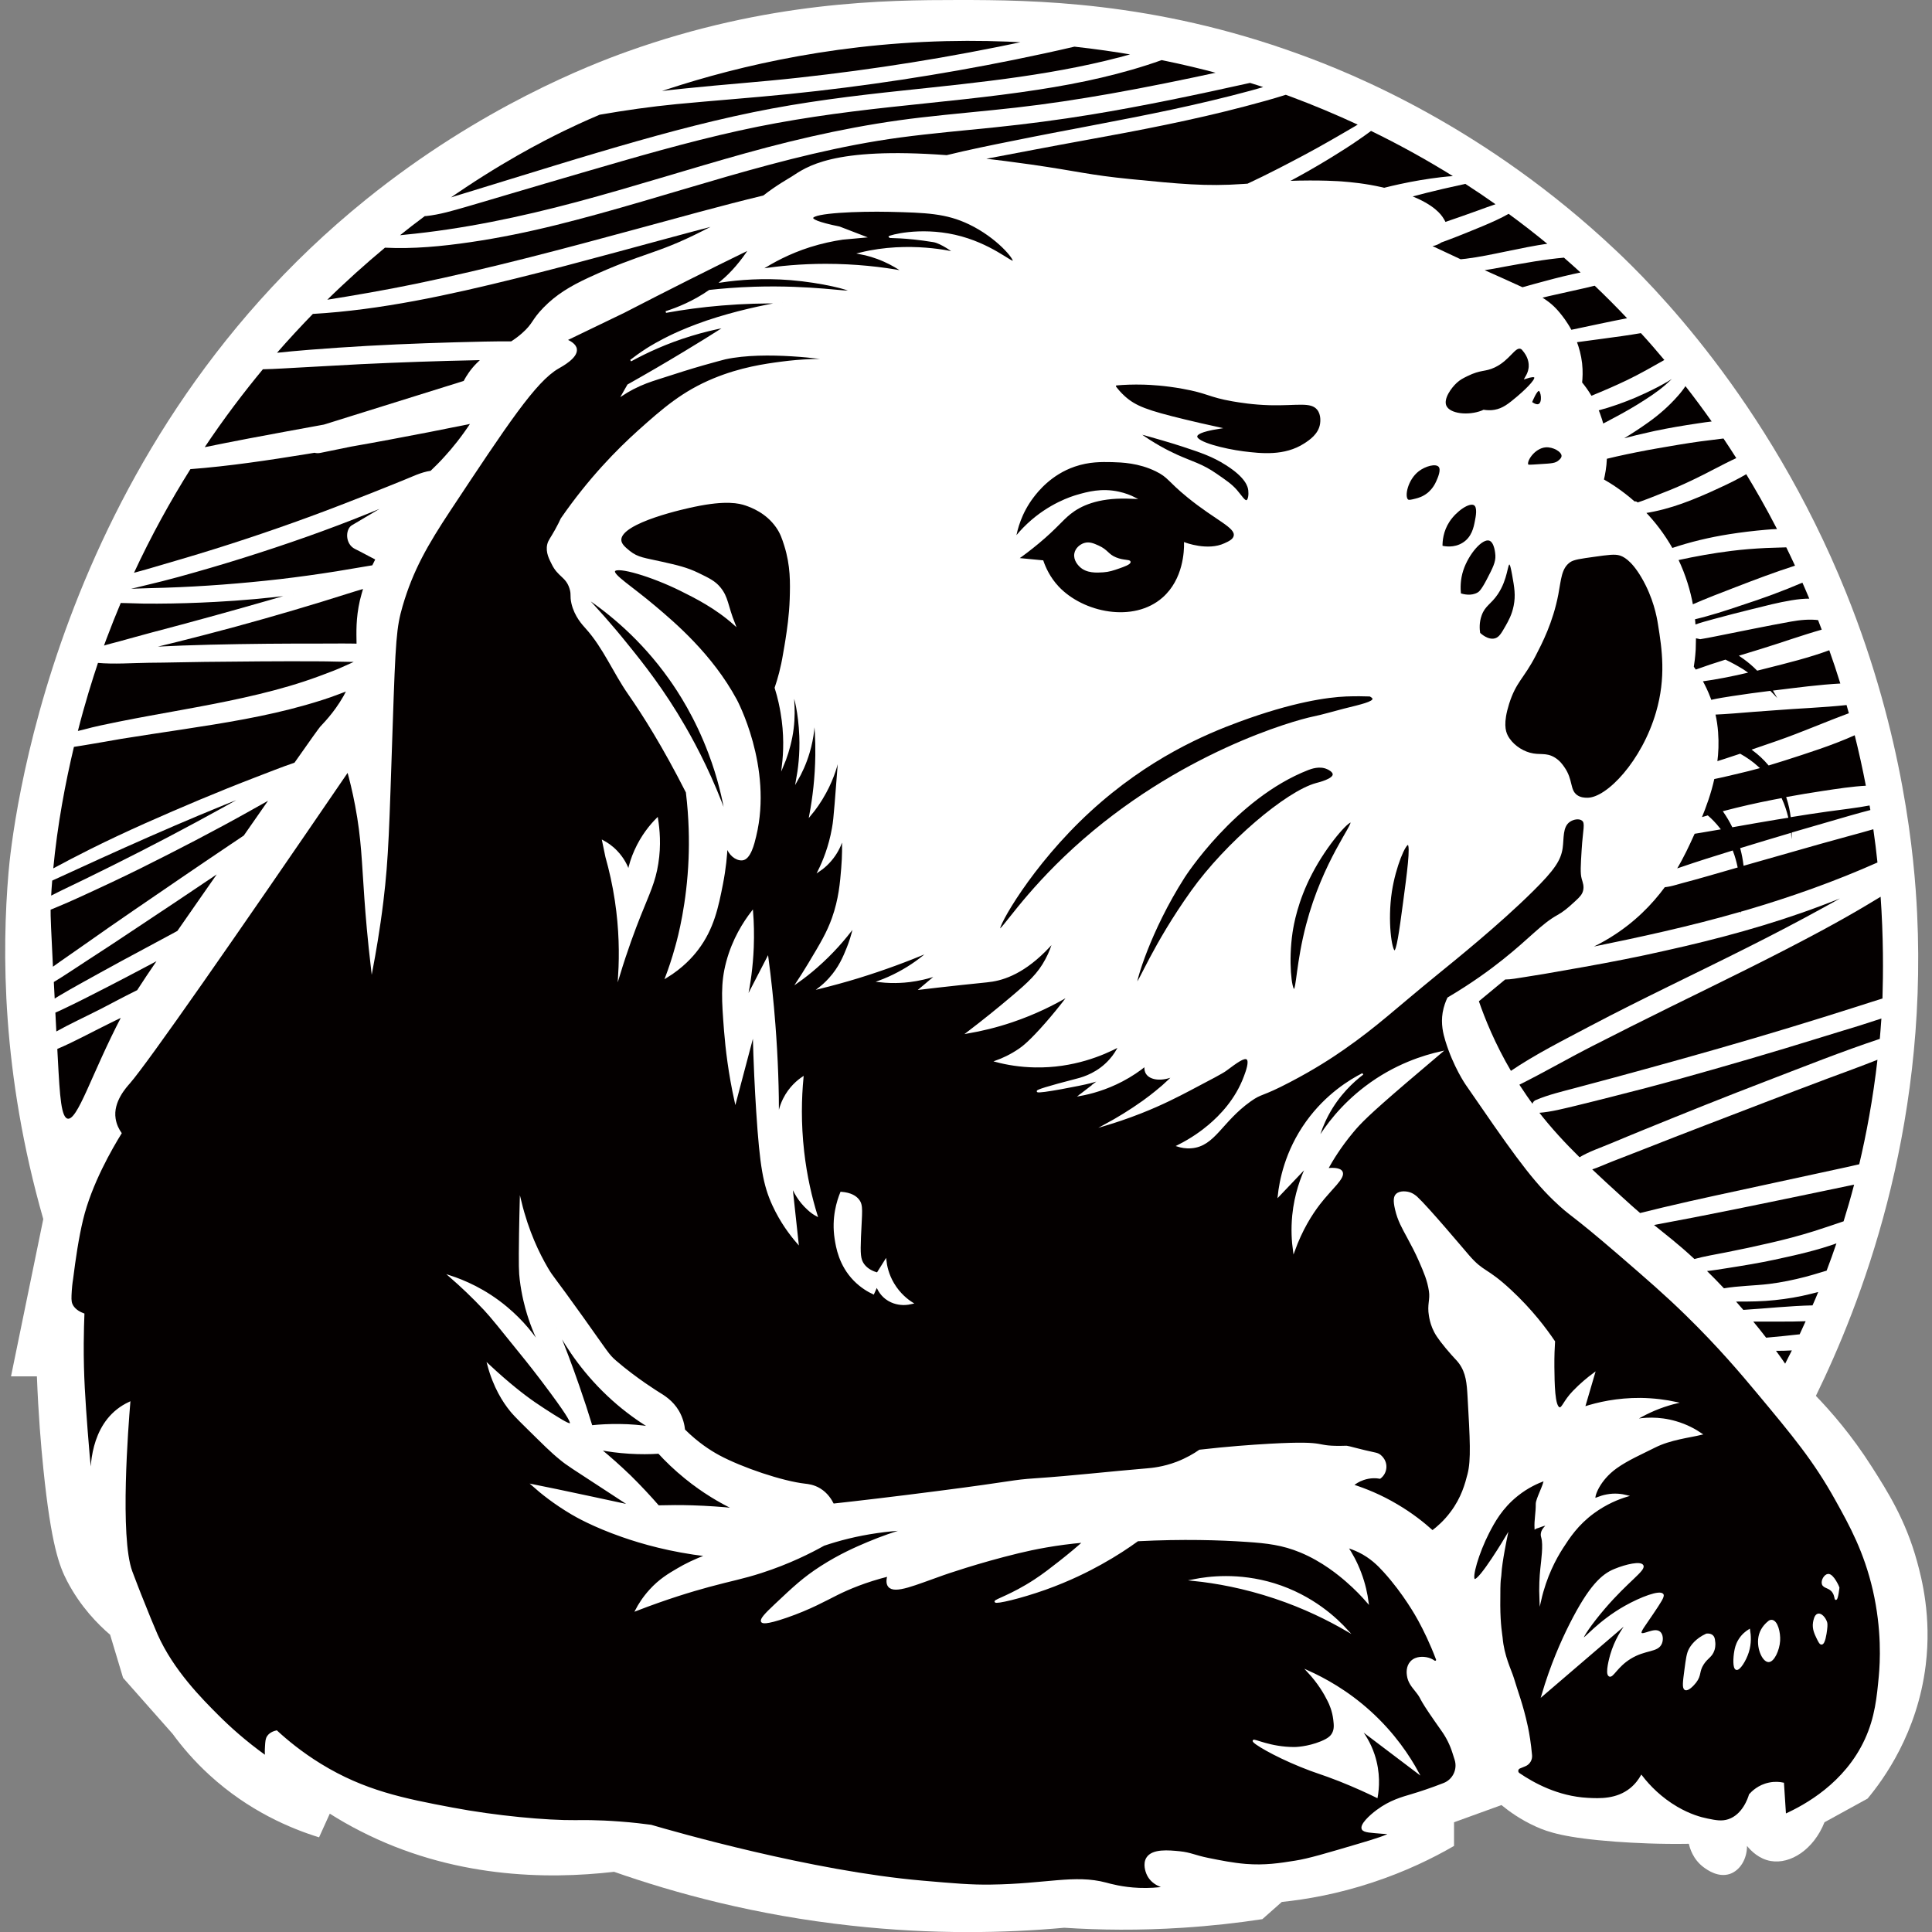 <?xml version="1.0" encoding="utf-8"?>
<!-- Generator: Adobe Illustrator 25.3.1, SVG Export Plug-In . SVG Version: 6.00 Build 0)  -->
<svg version="1.1" id="olddomain" xmlns="http://www.w3.org/2000/svg" xmlns:xlink="http://www.w3.org/1999/xlink" x="0px" y="0px"
	 viewBox="0 0 2000 2000" style="enable-background:new 0 0 2000 2000;" xml:space="preserve">
<rect x="0" y="0" width="2000" height="2000" fill="#808080" stroke="none"/>
<style type="text/css">
	.st0{fill:#FFFFFF;}
	.st1{fill:#040000;stroke:#FFFFFF;stroke-width:1.775;stroke-miterlimit:10;}
</style>
<path id="bg" class="st0" d="M378.8,206.6C51.5,470.7,11.9,866.5,8.8,903.4c-6.8,80.3-7.4,206.8,36,358.6
	c-11.1,54.3-22.3,108.5-33.4,162.8c8.9,0,17.8,0,26.8,0c1.5,39.1,4.2,71.7,6.7,95.9c8.1,79.2,16.7,100.9,24.5,115.9
	c13.9,26.7,31.9,44.8,44.6,55.7c4.5,14.9,8.9,29.7,13.4,44.6c17.1,19.3,34.2,38.6,51.3,58c9.8,13.4,22.2,28,37.9,42.4
	c41,37.6,84.6,55.7,113.7,64.7c3.7-8.2,7.4-16.4,11.1-24.5c9.8,6.2,20.2,12.2,31.2,17.8c95.2,48.9,192.8,50.5,263.1,42.4
	c63.7,22.3,146.7,44.9,245.3,55.7c84.9,9.4,159.9,7.7,220.7,2.2c36.7,2.4,77.9,2.9,122.6,0c29.4-1.9,57-5,82.5-8.9
	c6.7-5.9,13.4-11.9,20.1-17.8c25.8-2.7,58-8.3,93.6-20.1c34.4-11.3,62.8-25.2,84.7-37.9c0-8.2,0-16.4,0-24.5
	c16.4-5.9,32.7-11.9,49.1-17.8c7.8,6.4,19.7,15.1,35.7,22.3c12.3,5.6,30.1,11.7,82.5,15.6c19.7,1.4,45.4,2.7,75.8,2.2
	c0.8,3.6,3.9,16,15.6,24.5c3.6,2.6,14.8,10.7,26.8,6.7c10.5-3.6,17.8-15.3,17.8-29c4.2,5.2,12.5,13.5,24.5,15.6
	c20.6,3.6,44.6-12.1,55.7-40.1c14.9-8.2,29.7-16.4,44.6-24.5c16.6-20,51.6-67.9,60.2-138.2c6.2-50.5-4.3-90.1-8.9-107
	c-11.8-43.2-30.7-72.8-46.8-98.1c-20.8-32.7-42.1-57.1-58-73.6c45.6-93.4,115.7-271.5,104.8-499.4c-2.7-56.6-13.7-183.7-73.6-332.2
	c-81.4-201.7-204.4-322.3-238.6-354.5C1537.8,132,1400.8,76.3,1344.6,56c-150.8-54.9-276-56-352.3-56C917,0,795.2,1.1,648.9,53.5
	C612.4,66.6,498.2,110.2,378.8,206.6z"/>
<g id="rakko">
	<path class="st1" d="M1269.6,480.8c-14.1-9-26.1-13-45.5-19.4c-13.1-4.3-30.2-9.1-34.1-10.2c-5.1-1.4-9.3-2.5-12.2-3.3
		c16.1,11.6,30.2,19,40.4,23.6c16.2,7.3,25.8,9.3,40.4,19.4c10.6,7.3,15.9,10.9,21.1,16.8c5.2,6,8.4,11.7,10.9,10.9
		c2.4-0.7,3-6.7,2.5-10.9C1292.7,503.6,1290.4,494,1269.6,480.8z"/>
	<path class="st1" d="M672.6,1477.5c-11.8-7.3-24.8-16.5-37.9-28.2c-29-25.9-47.3-53.6-58.5-74.5c7.8,19,15.4,39.1,22.7,60.2
		c4.9,14.1,9.4,27.8,13.5,41.3c8.5-0.9,18.2-1.4,28.6-1.3C652.8,1475.1,663.4,1476.1,672.6,1477.5z"/>
	<path class="st1" d="M681.5,1559.2c11.2-0.3,23-0.4,35.4,0c15.4,0.5,29.9,1.5,43.4,2.9c-14.8-7.1-32.4-17.3-50.5-32
		c-11-8.9-20.2-17.8-27.8-26.1c-9.1,0.6-19.4,0.7-30.7,0c-11.2-0.7-21.4-2.1-30.3-3.8c10.1,8.3,20.7,17.7,31.6,28.2
		C663.3,1539,672.9,1549.3,681.5,1559.2z"/>
	<path class="st1" d="M1815.6,649.9c-13.3,2.6-26.6,5.3-39.9,8c-5.2,1-10.4,2.1-15.6,2.9c-2-0.5-3.8-0.8-5.3-1.1
		c-0.1,4.2-0.2,8.5-0.3,12.7c-0.5,7.8-1.3,13.9-2,18c0.8,1.2,1.7,2.4,2.6,3.8c10.2-3.7,20.6-7.2,31-10.4c5.9,2.8,12,6.1,18.3,10
		c1.1,0.7,2.1,1.4,3.1,2.1c-15.2,3.5-30.5,6.6-46,8.7c3,5.4,6,11.6,8.6,18.6c0.3,0.8,0.6,1.6,0.8,2.3c0.3-0.1,0.6-0.1,0.9-0.2
		c7.1-1.6,14.1-2.7,21.3-3.8c13-2,26.1-3.8,39.2-5.4c4.6,4.5,8.4,8.8,11.4,12.6c-1.7-3.7-3.9-8.2-6.9-13.1c23-2.8,46.2-6,69.5-7.2
		c-3.9-12.6-7.9-24.7-12.1-36.4c-21.8,8.1-44.5,13.6-67,19.3c-2.6,0.7-5.2,1.3-7.9,2c-1-1-2.1-2.1-3.2-3.1c-4.6-4.3-9.3-7.9-14-11.1
		c7-2.1,14-4.3,20.9-6.4c21.4-6.6,42.5-14.2,64-20.3c-1.4-3.8-2.9-7.6-4.3-11.3c-9.6-1.2-19.5-0.2-28.9,1.5
		C1841.1,644.8,1828.4,647.4,1815.6,649.9z"/>
	<path class="st1" d="M1794.3,737.7c-6.5,0.5-13,0.9-19.5,1.2c1.5,6.4,2.4,12.8,2.9,19.2c0,0.1,0,0.2,0,0.3
		c0.8,10.6,0.4,20.9-0.9,30.8c6.2-2,12.4-3.9,18.5-6c2-0.7,4-1.4,6-2c6.1,3.4,12.6,7.8,18.8,13.5c-6.7,1.8-13.5,3.6-20.2,5.1
		c-8.6,2-17.3,4.2-26,5.9c-3.4,15.5-8.6,29.6-13.5,41.5c2.4-0.7,4.9-1.4,7.3-2.1c3.8,3.3,8,7.6,12.1,12.8c-6,1-12,2-18.1,3.1
		c-2.6,0.5-5.3,0.9-8,1.3c-0.5,1-0.9,2.1-1.4,3c-4.2,9.2-9.8,21.6-18,35.2c1.9-0.6,3.7-1.2,5.5-1.8c9-3.1,18.1-6.1,27.2-9
		c8.7-2.7,17.5-5.5,26.2-8.2c2.1,5.5,3.5,10.8,4.6,15.9c-10.4,3-20.8,6-31.3,9c-8.2,2.3-16.5,4.7-24.7,6.8
		c-5.9,1.6-12.5,3.8-18.9,4.4c-13.2,17.9-31.1,36.5-56,51.9c-8,5-16,9.1-23.7,12.6c0.7-0.1,1.5-0.3,2.2-0.4
		c52.1-10.6,104.2-21.9,155.3-36.6c-0.3,3.6-0.7,7.3-1.2,11.2c0.9-2.7,2.1-6.7,3.3-11.8c1.4-0.4,2.8-0.8,4.2-1.2
		c47.1-13.8,92.8-30,137.5-49.9c-1.2-11.7-2.7-23.7-4.5-36.1c-8.7,2.6-17.5,4.9-26.2,7.3c-19.9,5.4-39.8,11-59.6,16.7
		c0.8-5.1,1.5-11.4,1.5-18.8c3.5-1,7-2.1,10.6-3.1c16.4-4.8,32.9-9.6,49.3-14.3c7.2-2.1,14.4-4,21.6-5.9c-0.4-2.1-0.7-4.3-1.1-6.4
		c-14.8,2.8-29.9,4.4-44.8,6.5c-12.3,1.7-24.5,3.6-36.8,5.6c-0.7-5.4-2-12-4.3-19.1c12.2-2.2,24.4-4.3,36.6-6.1
		c15.2-2.3,30.5-4.7,45.8-5.5c-3.6-18.7-7.6-36.8-12-54.3c-23.9,10.8-49.4,18.8-74.2,26.8c-5,1.6-10.1,3.2-15.2,4.7
		c-5.1-6-10.6-11-16.1-15.1c8.4-2.9,16.7-5.7,25-8.6c25.3-8.8,49.8-19.6,74.9-28.8c-0.9-3.4-1.9-6.7-2.8-10
		c-24.8,2.7-49.9,3.5-74.8,5.5C1823.1,735.4,1808.7,736.5,1794.3,737.7z M1853.3,863.3c0.8,8,0.8,14.4,0.6,18.1
		c-12.7,3.6-25.3,7.2-38,10.8c-3.4,1-6.8,1.9-10.2,2.9c-0.7-5.4-1.7-10.9-3.2-16.5C1819.5,873.4,1836.4,868.3,1853.3,863.3z
		 M1835.4,828.8c2.8-0.6,5.6-1.1,8.4-1.6c2.9,6.3,4.9,12.6,6.4,18.6c-3.6,0.6-7.1,1.2-10.7,1.7c-15.2,2.5-30.5,5.2-45.7,7.9
		c-2.8-5.6-5.8-10.6-8.9-15.1C1801.7,835.9,1818.4,832.1,1835.4,828.8z"/>
	<path class="st1" d="M1741.1,520.4c-12.6,4.5-25.2,7.9-38.5,10c9.8,10.2,19.6,22.7,28.2,37.9c19.3-6.5,39.1-11.2,59.3-14.4
		c12.6-2,25.2-3.5,37.9-4.6c4.3-0.4,8.7-0.7,13-0.8c-12.4-24.1-23.9-43.9-33-58.8c-9.1,5.4-18.7,10.1-28.3,14.5
		C1767.1,510.1,1754.2,515.7,1741.1,520.4z"/>
	<path class="st1" d="M1594.5,307.8c8.4,5,14,9.8,19.7,16.8c2.4,2.9,7.3,9,12,17.8c1-0.2,1.9-0.4,2.9-0.6c9-1.9,17.9-3.8,26.9-5.7
		c10-2.1,20-4.2,30.1-6.1c-12.4-13.2-24.2-24.9-35-35.2c-15.9,3.9-32,7.2-48,10.9C1600.2,306.4,1597.3,307.1,1594.5,307.8z"/>
	<path class="st1" d="M1716.5,463.1c-14.5,2.5-29,5.4-43.3,8.6c-3.5,0.8-7.1,1.7-10.6,2.5c-0.4,9.6-2,17.5-3.2,22.6
		c7.2,4.1,19.2,11.5,32.4,23.2c0.2,0,0.5-0.1,0.7-0.1c1.1-0.1,2,0.5,2.5,1.3c0.2-0.1,0.4-0.1,0.5-0.2c1.5-0.5,2.9-1,4.4-1.5
		c2.6-0.9,5.2-1.9,7.8-2.9c4.9-1.9,9.7-3.9,14.6-5.8c10-3.8,19.7-8.1,29.4-12.7c15.8-7.4,31.1-16.2,47-23.5
		c-4.7-7.4-9.4-14.6-14.1-21.6c-1.2,0.1-2.3,0.3-3.4,0.4c-7.1,1-14.2,1.7-21.4,2.7C1745.3,458.1,1730.9,460.6,1716.5,463.1z"/>
	<path class="st1" d="M1753.7,640.4c0.3,2.5,0.5,4.9,0.6,7.2h0.1c6.6-2.3,13.2-4.1,19.9-5.9c13.4-3.7,26.8-7.1,40.2-10.4
		c13.3-3.3,26.7-6.8,40.2-9c6.6-1.1,13.1-1.8,19.6-1.7c-2.7-6.4-5.3-12.6-8-18.6c-0.2,0.1-0.4,0.2-0.7,0.3
		c-20.5,8.8-41.3,16.4-62.6,23.3C1786.8,631.1,1770.5,636.4,1753.7,640.4z"/>
	<path class="st1" d="M1792.2,569.4c-18.7,2.3-37.4,5.7-55.8,9.7c8,16.7,12.7,32.9,15.4,47.7c14.7-6.5,29.8-12.2,44.8-18
		c20.7-8,41.3-15.8,62.5-22.6c0.1,0,0.2,0,0.3-0.1c-3.3-7.1-6.5-13.9-9.7-20.4c-7.2,0.3-14.4,0.4-21.6,0.7
		C1816,567,1804.1,567.9,1792.2,569.4z"/>
	<path class="st1" d="M1653.8,424.2c0.7,1.5,1.3,3.1,1.9,4.8c1.3,3.6,2.5,7.2,3.4,10.7c1.4-0.7,2.8-1.4,4.3-2.2
		c10.8-5.7,21.6-11.5,32-17.9c10.1-6.3,20.1-12.6,29.1-20.4c4.1-3.6,8.1-7.4,12.1-11.2c-0.1-0.1-0.2-0.2-0.3-0.3
		c-13.5,9.1-28.1,16.3-43.2,22.9C1680.2,416,1667.2,420.7,1653.8,424.2z"/>
	<path class="st1" d="M1891.6,1316.1c3.7-9.8,7.4-20,10.9-30.4c-21.3,7.8-44,12.8-65.8,17.5c-15.8,3.4-31.7,6-47.6,8.5
		c-7.8,1.2-15.9,2.6-23.9,3.4c6.7,6.6,13.1,13.1,19.1,19.5c15.6-2.7,31.7-2.7,47.4-4.6c12.7-1.6,25.3-4.2,37.6-7.4
		c6.2-1.6,12.4-3.6,18.6-5.4C1889.1,1316.9,1890.4,1316.5,1891.6,1316.1z"/>
	<path class="st1" d="M1883.4,1073.5c-47.7,14.8-95.7,28.8-143.8,42.2c-24.2,6.7-48.6,13.1-72.9,19.2c-12,3-24.1,6.1-36.1,9
		c-12.3,2.9-24.6,6.2-37.3,7.2c-0.5,0-1.1,0-1.6-0.1c13.3,17.2,27.5,32.5,43.3,48.1c10.1-6.2,22.1-10.1,33-14.7
		c11.5-4.8,23-9.6,34.6-14.3c42.2-17.2,84.5-34.2,127.1-50.5c38.8-14.9,77.6-30.4,117.1-43.5c0.3-3.2,0.6-6.4,0.8-9.6
		c0.3-3.8,0.6-8.3,1-13.4c-8.2,2.8-16.6,5.3-24.7,8C1910.2,1065.2,1896.8,1069.4,1883.4,1073.5z"/>
	<path class="st1" d="M1920.6,1225.2c-2.3,0.4-4.6,0.9-6.9,1.4c-10.1,2.1-20.1,4.2-30.2,6.3c-57.7,12-115.3,24-173.3,34.7
		c15.4,12.6,25.4,19.8,43.6,36.7c10.9-3,22.2-4.8,33.2-7c15.2-3,30.3-6.2,45.3-9.7c15.3-3.5,30.6-7.5,45.6-12.2
		c10.5-3.3,20.9-6.9,31.3-10.4C1912.7,1253.8,1916.6,1240.5,1920.6,1225.2z"/>
	<path class="st1" d="M1870.6,1366.8c-19.1,0.7-38.3,0.3-57.5,0.4c5.3,6.4,10.3,12.6,14.8,18.5c11.9-1,23.8-2.3,35.7-3.6
		C1865.9,1377.1,1868.3,1372,1870.6,1366.8z"/>
	<path class="st1" d="M1883.7,1336.2c-3.1,0.8-6.1,1.5-9.1,2.3c-12.3,3.1-24.8,5.2-37.5,6.5c-12.7,1.4-25.4,1.5-38.1,1.5
		c-1.3,0-2.5,0-3.8,0c3.1,3.5,6.2,7,9.1,10.4c24.2-1.5,48.4-4.2,72.6-4.7C1879.3,1347,1881.5,1341.6,1883.7,1336.2z"/>
	<path class="st1" d="M1459.6,203.2c24.7,9.5,31.8,19.8,33.9,23.3c0.6,1,1.6,2.5,2.4,4.3c11.1-3.8,22.1-7.6,33.1-11.6
		c7-2.6,14-5.1,21.1-7.5c-11-7.8-22-15.2-33-22.3c-7.9,1.7-15.9,3.6-23.7,5.3C1482.1,197.3,1470.8,200.2,1459.6,203.2z"/>
	<path class="st1" d="M1631.3,353.5c2.5,6.6,4.6,14.2,5.6,22.6c0.9,8.3,0.5,15.3,0,20.1c3.2,3.9,6.8,8.8,10.2,14.6
		c12.7-5.2,25.3-10.6,37.6-16.5c13.5-6.5,26.5-14,39.6-21.4c-8.6-10.3-17-20-25.3-29c-13.3,2.3-26.8,4.1-40.2,5.9
		C1649.6,351.1,1640.5,352.3,1631.3,353.5z"/>
	<path class="st1" d="M1533.9,279.3c18.2,8.2,31.7,14.1,42.1,19c7.8-2.3,15.7-4.3,23.3-6.4c12.9-3.5,25.7-6.7,38.8-9.3
		c-6.9-6.3-13.2-11.9-18.8-16.8c-20.6,1.8-41,5.6-61.5,9.3C1550,276.6,1542,278.1,1533.9,279.3z"/>
	<path class="st1" d="M1497.4,248.1c-1.8,0.7-3.6,1.3-5.5,2c-3.1,2.1-6.2,3.1-6.6,3.2c-1.7,0.5-3.3,0.7-4.5,0.8
		c-0.2,0.1-0.5,0.2-0.7,0.3c7.3,3.5,18.3,8.6,31.8,14.9c1.9-0.2,3.8-0.4,5.8-0.6c13.7-1.7,27.3-4.6,40.9-7.4
		c14.9-3,30.1-6.4,45.3-8.3c-14.1-11.6-28.1-22.5-42.1-32.7c-8.9,5.1-18.3,9.2-27.8,13.2C1521.9,238.5,1509.7,243.5,1497.4,248.1z"
		/>
	<path class="st1" d="M1706,436.4c-9.7,7-19.9,13.4-30.1,19.6c12.3-3.3,24.7-6.3,37.2-9c14.7-3.1,29.5-5.6,44.4-7.8
		c5.3-0.8,10.6-1.6,16-2.2c-9.6-13.6-19.2-26.6-28.8-38.8c-2.4,3.8-5.2,7.4-8.2,10.8C1727.5,419.3,1717.1,428.5,1706,436.4z"/>
	<path class="st1" d="M1944.6,1095.7c-17.9,7.1-36,13.7-54.1,20.4c-42.3,15.9-84.5,32.2-126.7,48.4c-21.1,8.1-42.2,16.3-63.2,24.6
		c-10.4,4.1-20.7,8.1-31.1,12.1c-7.5,2.9-15.1,6.5-22.9,9c9.6,9.1,19.7,18.4,30.6,28.3c7.9,7.3,14.6,13.2,20.4,18.2
		c8-2,16.1-4,24.1-5.9c36.4-8.7,73.1-16.3,109.7-24.3c18.5-4,36.9-8,55.4-12c9.1-2,18.1-3.9,27.2-5.9c3.7-0.8,7.5-1.8,11.4-2.6
		C1932.7,1175.3,1939.8,1138.1,1944.6,1095.7z"/>
	<path class="st1" d="M440.9,356.2c20.1-0.7,40.3-1.3,60.4-1.7c9.4-0.2,18.7-0.3,28.1-0.2c3.6-2.3,7.4-5,11.5-8.6
		c12.1-10.7,9.8-13.8,22.4-26.7c13-13.3,27.2-21.9,46.4-30.8c57.2-26.4,68.4-23.3,117.1-47.9c5.8-2.9,11.3-5.7,16.5-8.4
		c-70.1,18.3-139.7,38.3-210,55.6c-68.8,17-138.9,32.5-209.8,36.6c-0.2,0.2-0.3,0.3-0.5,0.5c-11.3,11.6-24.3,25.5-38.4,41.7
		c11.8-1.3,23.7-2.3,35.6-3.3C360.4,359.8,400.6,357.6,440.9,356.2z"/>
	<path class="st1" d="M188.8,579.4c44.1-13,87.9-27.5,131.1-43.3c21.6-7.9,43.1-16.3,64.5-24.7c10.8-4.3,21.6-8.7,32.4-13
		c9.4-3.7,19.2-8.8,29.4-10.2c4.6-4.4,9.6-9.3,14.6-14.9c8-8.7,17.7-20.6,27.6-35.7c-14.8,3-29.7,6-44.6,8.9
		c-26.9,5.2-53.8,10.3-80.7,15c-10.4,2.1-20.8,4.3-31.3,6.4c-2.3,0.5-4.3,0.4-6.2-0.1c-2.6,0.4-5.2,0.9-7.8,1.3
		c-40.2,6.5-80.5,12.6-121.2,15.7c-20.5,32.6-40.8,69.1-59.5,109.5c4.8-1.3,9.6-2.6,14.2-3.9C164,586.7,176.4,583,188.8,579.4z"/>
	<path class="st1" d="M127,1051.8c-5.2,2.5-10.5,5-15.6,7.6c-17.5,8.6-34.9,18.2-53,25.9c0.2,3.7,0.4,7.4,0.6,11.2
		c2.1,39.2,3.4,61,10.9,62.4C81.3,1161.2,94.9,1113.1,127,1051.8z"/>
	<path class="st1" d="M659.6,237.8c43.5-11.8,87.1-24,131-34.6c13.6-10.7,27-18.1,29-19.4c15.4-9.9,41.5-31.1,160.5-22.3
		c22.8-5.6,46-10.3,69-14.9c54.5-11.1,109.3-20.6,163.7-32.2c27.4-5.9,54.7-12.3,81.7-19.6c5.4-1.5,10.8-3,16.1-4.6
		c-5.1-1.7-10.5-3.5-16.5-5.3c-55,12.2-110.1,23.9-165.7,33c-32.6,5.3-65.4,9.6-98.2,13c-33,3.4-66,6.2-98.8,10.6
		c-60.9,8.2-120.5,23.6-179.4,40.5c-58.6,16.9-116.9,35.3-176.1,50c-29.4,7.3-59,13.4-89,17.8c-29.5,4.3-59,7.2-88.7,5.7
		c-20.2,16.8-41.1,35.5-62,56.1c31.3-5,62.7-10.4,93.7-16.8C507.2,278.8,583.4,258.5,659.6,237.8z"/>
	<path class="st1" d="M597,210c58.7-15.7,116.6-34.3,175.2-50.6c59.7-16.6,119.8-29.8,181.4-36.9c32.7-3.8,65.4-6.5,98.1-10.2
		s65.3-8.7,97.7-14.4c37.8-6.7,75.3-14.4,112.8-22.5c-17.6-4.8-37.6-9.6-59.7-14.1c-41.2,14.7-84.1,23.9-127.5,30.6
		c-50.9,7.9-102.3,12.5-153.5,18.1c-52.6,5.7-104.9,12.9-156.7,24.4c-54.4,12-107.8,27.6-161.3,43.2c-26.9,7.8-53.8,15.8-80.6,23.7
		c-13.6,4-27.1,8.1-40.7,12s-27.2,8-41.3,9.5c-0.5,0.1-0.9,0-1.3-0.1c-9.3,6.9-18.8,14.2-28.4,22c2.5-0.3,5.1-0.6,7.6-0.8
		C479.2,238.1,538.5,225.6,597,210z"/>
	<path class="st1" d="M1377.9,162.1c-15,9.2-30.2,17.9-45.7,26.1c35.1-1.3,56.8,0.5,56.8,0.5c9.8,0.8,23.8,2,41.9,6.1
		c0.7,0.2,1.4,0.3,2,0.5c5.4-1.4,10.8-2.6,16.2-3.8c14.2-3.1,28.4-5.5,42.8-7.2c5-0.6,9.9-1,14.9-1.3
		c-30.2-18.9-59.6-34.9-87.6-48.5c-4.2,3.1-8.4,6.2-12.7,9.1C1397.2,150.1,1387.6,156.1,1377.9,162.1z"/>
	<path class="st1" d="M1856.4,1397c-6.5,0.4-13.1,0.5-19.6,0.5c4.2,5.7,8,11,11.3,15.9C1850.8,1408.1,1853.6,1402.6,1856.4,1397z"/>
	<path class="st1" d="M1947.6,926.8c-4.7,2.9-9.4,5.7-14.1,8.5c-14.7,8.8-29.6,17.2-44.7,25.4c-52.8,28.6-106.9,54.7-160.7,81.2
		c-26.9,13.3-53.8,26.7-80.5,40.4c-25.5,13-50.4,27.5-76,40.2c0.4,0.6,0.8,1.3,1.2,1.9c4.7,7.2,9.4,14.1,14.3,20.6
		c-0.2-2.2,0.7-4.4,3.1-5.4c13.1-5.6,27.1-8.8,40.9-12.5c13.6-3.6,27.1-7.2,40.7-10.9c48.2-13.1,96.4-26.5,144.3-40.6
		c24.1-7.1,48.2-14.4,72.2-21.9c11.8-3.7,23.7-7.5,35.5-11.2c8.6-2.7,17.1-5.6,25.8-8.2C1950.4,1007.4,1950.7,970.5,1947.6,926.8z"
		/>
	<path class="st1" d="M1640.1,1000c-13.8,2.5-27.6,4.9-41.5,7.3c-7.2,1.2-14.4,2.4-21.7,3.5c-6.3,0.9-12.7,2.3-19.1,2.3
		c-9.3,7.7-18.6,15.4-27.9,23.1c6.2,18,16.6,44.2,33.9,73.6c26.2-17.8,55.1-32.2,83-47c53.1-28,107.5-53.5,161.2-80.5
		c27.1-13.6,54-27.6,80.5-42.2c9.6-5.3,19.2-10.6,28.7-16c-10.9,4.5-21.8,8.8-32.8,12.9c-52.4,19.7-106.3,34.2-160.9,46.3
		C1695.9,989.6,1668,995,1640.1,1000z"/>
	<path class="st1" d="M87.2,911.4c39-19,77.7-38.7,115.9-59.3c18.1-9.8,36.1-19.7,54.1-29.8c-69.1,27.1-136.6,57.7-204,88.7
		c-0.5,5.8-0.9,11.7-1.2,17.6c0.9-0.5,1.9-0.9,2.8-1.4C65.5,921.7,76.4,916.7,87.2,911.4z"/>
	<path class="st1" d="M1124.1,144.1c-36.4,6.6-72.7,13.6-109,20.5c16,1.7,33.3,3.9,52.2,6.6c50,7.2,58.9,10.7,103.1,15.1
		c49.8,4.9,78,7.8,116.9,5c1.7-0.1,3.2-0.2,4.4-0.3c10.6-5,21.2-10.1,31.6-15.5c18.1-9.3,36.1-18.8,53.7-28.9
		c8.8-5,17.6-10.2,26.4-15.3c1.3-0.8,2.6-1.6,4-2.4c-24.7-11.5-48.1-21.2-69.8-29.3c-2-0.7-4.1-1.5-6.5-2.4
		c-14,4.4-28.1,8.3-42.3,12C1234.5,123.5,1179.4,134.1,1124.1,144.1z"/>
	<path class="st1" d="M207.3,828.6c19.1-8,38.2-15.7,57.5-23.1c13.4-5.1,26.9-10.6,40.6-15.2c16.4-23.4,25.3-35.8,26.7-37.4
		c6.1-6.5,18.1-19.1,27.9-38.7c-3.3,1.3-6.6,2.5-9.8,3.7c-11.2,4.3-22.6,7.8-34.1,11.1c-41.4,11.8-84,18.6-126.5,25.1
		c-21.4,3.3-42.9,6.4-64.3,9.9c-10.8,1.8-21.6,3.9-32.4,5.6c-5.5,0.9-11.1,1.9-16.6,2.7c-0.2,0-0.3,0-0.5,0.1
		c-8.9,37.3-17.3,81.1-21.7,128.1c13.3-7.2,26.8-14.2,40.4-21C131.4,861.1,169.3,844.6,207.3,828.6z"/>
	<path class="st1" d="M157.7,655.5c39.7-10.4,79.2-21.3,118.6-32.6c9.1-2.6,18.3-5.3,27.4-7.9c-26.8,3.3-53.7,5.8-80.7,7.2
		c-20.1,1.1-40.1,1.7-60.2,1.8c-10.1,0.1-20.1-0.1-30.1-0.5c-2.6-0.1-5.5-0.1-8.3-0.2c-5.2,12.4-10.3,25.1-15.2,38.2
		c-0.8,2.1-1.8,4.8-3,8.2c5.8-2,11.9-3.3,17.6-4.9C135.1,661.7,146.4,658.5,157.7,655.5z"/>
	<path class="st1" d="M335.5,440.4c48.4-15.1,96.8-30.2,145.1-45.3c2.9-5.5,7.1-12.1,13.4-18.4c1.8-1.8,3.5-3.4,5.2-4.8
		c-2,0-3.9,0.1-5.9,0.1c-39.9,0.8-79.9,2.2-119.8,4.1c-20.1,1-40.2,2.3-60.3,3.3c-13.8,0.7-27.6,1.7-41.5,2
		c-19.5,23.5-40.6,51.1-61.7,82.8c16-3.3,32-6.4,48.1-9.5C283.9,449.8,309.7,445.1,335.5,440.4z"/>
	<path class="st1" d="M827,81.3c39-4.3,77.8-9.5,116.5-15.7c40.2-6.4,80.1-14,119.9-22.4c-26.7-1.6-54.8-2.2-84.1-1.5
		c-126.6,3.1-231.4,29.9-302.6,54.5c11.3-1.5,22.7-2.8,34-3.9C749.4,88.3,788.3,85.6,827,81.3z"/>
	<path class="st1" d="M529.9,185.9c29.8-9.1,59.5-18.4,89.4-27.2C672.4,143,725.8,128.1,780,117c51.5-10.6,103.6-17,155.8-22.5
		c79.9-8.5,160.8-16.3,238.2-38.4c-19.3-3.3-40-6.3-61.8-8.7c-20.8,4.9-41.6,9.3-62.5,13.6c-77.1,15.6-155,27.5-233.3,35.5
		c-38.7,3.9-77.4,6.7-116.1,10.4c-26.8,2.6-53.3,6.4-79.8,11c-17,7.2-29.6,13.2-37.2,16.9c-21.8,10.6-66.9,33.7-122.1,72.4
		c7.4-2.6,15-4.8,22.5-7.1C499.1,195.3,514.5,190.6,529.9,185.9z"/>
	<path class="st1" d="M122.8,748c43.2-8.7,86.7-15.3,129.7-24.9c21.1-4.7,42.2-10.1,62.8-16.9c10.3-3.4,20.4-7.2,30.5-11.1
		c8-3.1,15.8-7,23.7-10.4c0-0.1,0-0.2,0-0.3c-14-0.1-28.2-0.7-42.1-0.7c-38.5-0.2-77,0.2-115.4,0.6c-19.2,0.2-38.5,0.8-57.7,0.9
		c-17.7,0.2-35.8,1.7-53.5,0.1c-5.9,17.6-13.8,42.5-21.4,72.6c3.2-0.8,5.9-1.4,7.1-1.7C98.4,752.9,110.6,750.5,122.8,748z"/>
	<path class="st1" d="M188.8,909c16.7-11.5,33.5-22.7,50.2-34c4.7-3.1,9.3-6.3,14-9.4c10.1-14.5,19.2-27.6,27.4-39.3
		c-7.1,4-14.3,8-21.4,12c-37.6,21.1-75.9,40.9-114.5,60.1c-19.6,9.7-39.4,19-59.3,28.1c-10,4.6-20,9-30.2,13.2
		c-1.2,0.5-2.3,1-3.5,1.4c-0.2,5.8,0.7,25.7,2.5,61.3c11.5-8.4,23.4-16.3,34.9-24.5C121.9,954.5,155.4,931.9,188.8,909z"/>
	<path class="st1" d="M377.1,608.4c-3.6,1.1-7.2,2.1-10.7,3.2c-11.2,3.5-22.4,7-33.6,10.5c-39.5,12.1-79.3,23.4-119.3,33.8
		c-19.7,5.1-39.4,10.1-59.2,14.8c2-0.1,4-0.2,5.9-0.3c38.8-2,77.6-2.7,116.4-3.1c19.6-0.2,39.1-0.2,58.7-0.2
		c11.5,0,23.1-0.2,34.7,0.1c-0.2-12.9-0.8-26.8,3.4-45.4C374.6,617.1,375.8,612.6,377.1,608.4z"/>
	<path class="st1" d="M83,1019.4c14.5-8,28.9-16.1,43.4-23.9c14.6-7.8,29.1-15.7,43.7-23.5c4.7-2.5,9.4-5.1,14.1-7.6
		c7.7-11.1,16.3-23.4,25.8-37.1c6.2-8.8,12.1-17.3,17.8-25.5c-29,19.6-58.1,39-87.2,58.3c-16.8,11.2-33.7,22.4-50.6,33.3
		c-11.7,7.5-23.2,15.5-35.2,22.7c0.3,6,0.7,12.4,1,19.1c2.2-1.3,4.4-2.6,6.6-4C69.1,1027.2,76,1023.3,83,1019.4z"/>
	<path class="st1" d="M142.6,1025.7c5.9-9.2,13.2-20.1,22.1-33.1c-10.5,5.5-21,11.1-31.4,16.6c-14.4,7.6-28.8,14.9-43.3,22.3
		c-7.4,3.8-14.8,7.4-22.3,11c-3.7,1.8-7.5,3.6-11.3,5.2c0.4,6.8,0.7,14,1.1,21.5c15.6-8.7,32-16.2,47.7-24.2
		C117.6,1038.5,130,1031.9,142.6,1025.7z"/>
	<path class="st1" d="M170.7,609.3c39.8-1.3,79.7-4.4,119.2-8.9c19.6-2.3,39-5,58.5-8.1c12.6-2,25.1-4.3,37.6-6.3
		c1.3-2.7,2.5-5.1,3.6-7.2c-7.2-3.6-14.5-7.8-21.7-11.3c-9.7-4.8-9.4-18.8-3.5-22.8c13.2-7.8,26.4-15.6,39.5-23.4
		c0.1-0.1,0.2-0.2,0.4-0.2c-7.5,3.2-15.1,6.2-22.6,9.3c-42.6,17.3-86.2,32.5-130.1,46.3c-22.3,7-44.6,13.5-67.1,19.7
		c-11.2,3.1-22.6,5.9-33.9,8.6c-6.6,1.6-13.4,3.4-20.3,4.6c-0.1,0.3-0.3,0.6-0.4,0.9c2.5-0.1,5.1-0.1,7.6-0.2
		C148.6,609.8,159.6,609.7,170.7,609.3z"/>
	<path class="st1" d="M1112.3,482.2c-24.8,8.5-38.7,26.4-43.1,32.2c-12.7,16.7-16.9,33.6-18.5,42.9c2.9-3.7,7.4-9,13.4-14.6
		c22.3-20.9,45.7-28.1,50.9-29.6c11-3.2,25.3-7.1,42.9-3.3c7,1.5,12.5,3.8,16.3,5.7c-2.4-0.1-4.8-0.1-7.3-0.2
		c-31.1-0.8-48.8,7.8-59.2,16.1c-8.6,6.8-14.4,15-32.6,30.2c-9,7.5-16.7,13.2-21.9,16.8c8.7,0.8,17.4,1.7,26.1,2.5
		c2.4,7,7,17.3,16,26.9c25.7,27.3,78.3,38.3,108.8,11.4c21.9-19.3,22.6-49.2,22.5-56.8c0,0,23.5,9.1,41.3,0.8
		c4.6-2.1,9.3-4.3,10.1-8.4c1.9-9.4-18.6-16.5-48.2-40.6c-20.6-16.8-19.7-20.6-33-27.1c-18-8.8-35.5-9.3-45.6-9.6
		C1140.1,477.3,1127.6,477,1112.3,482.2z M1158.7,587.5c-6.3,2.2-10.7,3.7-16.8,4.1c-6.6,0.4-17,1.1-23.8-5.7
		c-1.2-1.2-6.2-6.2-5.1-12.7c0.9-5.3,5.5-8.9,9.5-10.2c5-1.6,9.4,0.3,14.3,2.5c9.8,4.4,9.7,8.9,18.4,12.4c7.9,3.2,14.1,2,14.3,3.8
		C1169.7,583.6,1163.2,585.9,1158.7,587.5z"/>
	<path class="st1" d="M988.5,243.9c37.1,8.4,58.9,29.3,60.8,26.8c1.8-2.5-16.6-25.2-45.7-39.2c-23.9-11.5-44.8-12.2-83-13.1
		c-32.1-0.7-79.3,1.2-79.7,7.2c-0.1,1.9,4.3,4.9,28.1,9.8c8.5,3.3,17,6.5,25.5,9.8c-7.4,0.7-14.8,1.3-22.2,2
		c-10.1,1.5-21.6,3.9-34,7.8c-21.3,6.8-38.4,16-51,24.2c19.4-3,42-5.2,67.3-5.2c30.8,0,57.9,3.1,80.4,7.2
		c-5.1-3.6-11.7-7.6-19.6-11.1c-9.4-4.2-17.9-6.5-24.8-7.8c50.7-12.5,97.3-0.7,97.3-0.7c0-0.7-13.6-10.5-21.5-11.8
		c-30.6-5-45.7-3.9-45.8-4.5C920.5,244.5,951.3,235.5,988.5,243.9z"/>
	<path class="st1" d="M560.6,1394.9c2.7,5.2,5.4,9.8,7.8,13.7C566.4,1404.7,563.8,1400,560.6,1394.9z"/>
	<path class="st1" d="M1900.7,1552.5c-22.6-40.7-44.3-66.6-81.2-110.9c-16.3-19.5-39.5-47.2-73.7-80.6c-21.9-21.4-39.9-36.9-68.9-62
		c-53.9-46.5-48.7-38.4-68.2-57.1c-25-24-46.9-55.9-90.9-119.8c0,0-12.5-18.1-20.7-44.8c-2.3-7.6-4.7-17.2-2.8-28.9
		c1.1-6.5,3.2-11.7,4.8-15.1c25.2-14.9,44.2-28.9,57.1-39.2c28.2-22.4,39.9-36.9,56.5-46.1c5.9-3.3,10.3-6.8,18.6-14.5
		c5.1-4.6,7.3-7.3,8.3-11c1.4-5.1-0.3-9.1-1.4-13.1c-1.5-5.3-1-13.4,0-29.6c1.3-21.6,4.1-27.8,0-31c-3.5-2.7-9.8-1.5-13.8,1.4
		c-7.8,5.6-6.2,17.5-7.6,27.5c-1.8,12.5-8.3,22.3-30.3,44.1c-35.3,35-82.1,72.6-97.8,85.4c-46.8,38.1-62.7,54-97.8,78.5
		c-11.9,8.3-30.3,20.4-55.8,33.7c-30.1,15.8-28.6,11.3-41,20.1c-29.9,21.3-36.9,46.3-60.7,48.3c-5.9,0.5-10.8-0.6-14-1.6
		c14.4-7.2,25.1-15.1,32.2-21.1c11.6-9.8,28.1-26.6,37-50.8c1.8-4.8,5.9-15.9,2.4-18.3c-3.2-2.3-11.1,3.6-22,11.7
		c-3.6,2.7-15.1,8.7-37.9,20.7c-10.9,5.7-27.9,14.6-50.3,23.4c-14.5,5.7-26.9,9.7-35.8,12.4c11.4-6.2,24.9-14.3,38.6-24.1
		c10.7-7.7,17.8-14,20-15.8c4.8-4.3,8.8-8.1,11.7-11c-12.7,5.6-24.3,4-28.2-2.1c-0.8-1.2-2-3.7-1.4-8.3
		c-6.4,5.2-14.4,10.7-24.1,15.8c-16.8,8.8-32.4,13-44.1,15.1c0.1-0.1,13.1-9.9,13.2-9.9l8.8-6.6c-1,0.4-3.7,1.3-11.6,3.4h-0.1
		c-6.8,1.9-53.3,11-53.7,9c-0.2-0.9,9.2-4.1,41.3-12.4c7.1-1.8,21.8-6.6,33.7-20c4.5-5,7.5-10.1,9.6-14.5c-17,9-47.9,22.1-87.4,21.3
		c-15.4-0.3-28.9-2.6-39.9-5.5c6.1-2.2,14.8-6,24.1-12.4c3.1-2.1,10.7-7.7,27.5-26.9c6.3-7.2,14.4-16.9,23.4-28.9
		c-15.4,9.1-34.9,18.9-58.5,26.9c-16.8,5.7-32.4,9.3-46.1,11.7c16.6-12.7,31.7-24.9,45.4-36.5c18-15.2,27.9-24.3,35.8-39.2
		c4-7.4,6.2-14.1,7.6-18.6c-25.2,28.9-47.3,38-63.3,40.6c-6.9,1.1-16,1.6-56.5,6.2c-7.5,0.9-13.7,1.6-17.9,2.1
		c5.7-4.8,11.5-9.6,17.2-14.5c-3.8,1.3-8.7,2.9-14.5,4.2c-10.1,2.3-18.6,3.1-24,3.3c-5.9,0.3-13.1,0.2-21.3-0.7
		c6.2-2.3,12.9-5.2,20-9c13.2-7,23.7-15,31.7-22c-22.3,9.5-46.8,18.6-73.7,26.9c-13.7,4.2-27.1,7.8-39.9,11c2.6-2,6.3-5.2,10.3-9.6
		c10.4-11.4,15.1-23,18.6-31.7c2.2-5.5,4.9-13.1,6.9-22.7c-9.7,13.1-22.3,27.7-38.6,42c-6.8,6-13.5,11.2-20,15.8
		c2.9-4.4,7-10.8,11.7-18.6c12.9-21.5,19.4-32.4,24.8-47.5c7-19.8,8.4-36.8,9.6-51.6c1.1-13,1-23.9,0.7-31.7
		c-1.3,4.6-3.7,11.1-8.3,17.9c-5.7,8.4-12.2,13.6-16.5,16.5c4.9-9.9,11.1-24.9,14.5-44.1c1.2-6.6,1.6-11.5,2.8-25.5
		c1.1-13.5,2.5-31.3,4.1-52.3c-2.1,10.8-6.1,25.2-14.5,40.6c-5.1,9.5-10.7,17.3-15.8,23.4c3.3-17.6,5.9-38.5,6.2-62
		c0.2-15.8-0.7-30.4-2.1-43.4c0.2,10.2-0.7,24.5-5.5,40.6c-3.5,11.9-8.2,21.6-12.4,28.9c2-10.8,4.2-26.8,3.4-46.1
		c-0.9-23.3-5.6-42.1-6.9-42c-1.3,0.1,2.7,18.7-2.1,43.4c-2.3,11.7-5.6,21.6-9,29.6c1.6-13.4,2.5-32.6-1.4-55.1
		c-0.9-5.2-2.6-14.5-6.1-25.6c3.1-9,6.4-20.9,8.7-35c1.1-6.6,2.1-11.7,2.5-14.8c1.6-10.3,3.8-25,4.4-42.1
		c0.5-16.8,0.9-34.5-5.7-55.5c-2.3-7.2-4.1-12.8-8.6-19.2c-10.7-15.3-26.3-20.9-32-22.9c-6.7-2.3-20.3-5.7-53.5,1.3
		c-6.3,1.3-77,16.2-76.3,35.3c0.2,4.5,4.2,7.9,9.1,11.9c8.8,7.1,16.4,7.4,33.9,11.4c15.6,3.5,25.7,5.8,37.4,11.5
		c11.3,5.5,17.1,8.3,22.3,14.6c8.3,10,7.4,18.1,15.2,37.6c-19.4-17.3-40.5-27.8-55.4-35.2c-29.8-14.8-66-25.6-68.9-20
		c-2.3,4.5,17.7,16.6,42,37.2c20.5,17.3,58.8,49.8,84,96.4c0,0,37.5,69.3,20,141.2c-1.7,7.2-5.6,23.7-13.8,24.1
		c-6.2,0.3-13.2-5.2-15.8-13.8c-0.4,9.1-1.6,22.8-4.8,39.2c-4.6,23.3-9.1,45.9-25.5,67.5c-5.6,7.4-15.7,18.7-32.4,28.9
		c2.9-7.7,6.7-18.5,10.3-31.7c2.9-10.3,11.9-44.4,13.8-90.9c0.7-18.2,0.5-41.6-2.8-68.9c-24.3-47.9-45-80.5-59.9-101.9
		c-15.5-22.2-25.9-48.1-44.1-68.2c-3.1-3.5-11.4-12.1-14.5-25.5c-1.8-8,0.1-9-2.1-15.8c-4-12.4-12.3-12.1-18.6-25.5
		c-1.9-3.9-6.3-11.4-4.3-19.6c1-4.1,2.9-5.7,8-14.9c2.7-4.9,4.7-8.9,5.9-11.6c28.8-41.7,58.1-71.3,79.9-90.9
		c25.6-22.9,45.6-40.4,77.8-53.7c27.9-11.5,52.8-15,69.5-17.2c21.8-2.9,40.5-3.2,54.4-2.8c-7.3-1.1-70.3-10.5-112.2-1.4
		c-2.6,0.6-12,3.2-22.7,6.2c-14.4,4.1-25.2,7.6-47,14.6c-8.1,2.6-15.9,5.2-25.8,10.3c-4.5,2.4-8.1,4.5-10.5,6.1
		c1.8-3.2,3.7-6.4,5.5-9.6c19-10.7,38.3-21.9,57.8-33.7c14.8-8.9,29.3-17.9,43.4-26.9c-11.3,2.1-23.5,5-36.5,9
		c-24.5,7.5-45.2,17-62,26.2c4.1-3.2,9.7-7.3,16.5-11.7c2.8-1.8,12.8-8.1,28.6-15.5c8.3-3.8,19.1-8.4,34-13.5
		c29.4-9.9,58.3-15.9,77.8-19.3c-19.1-0.3-40.1,0.2-62.7,2.1c-20.9,1.7-40.2,4.4-57.8,7.6c12.2-3.9,28.6-10.5,45.2-22
		c11.7-1.3,27.7-2.7,46.8-3.3c58.8-1.8,98.9,5.8,99.2,3.7c0.3-1.8-29-9.6-62.2-12.3c-28.6-2.3-53.1-0.3-71.5,2.4
		c5.3-4.5,10.5-9.6,15.4-15.3c5.4-6.3,10-12.5,13.8-18.6c-21.2,10.3-42.5,20.9-64,31.7c-22.3,11.2-44.4,22.5-66.1,33.7
		c-20,9.6-39.9,19.3-59.9,28.9c3.9,1.7,9.7,4.8,10.3,9.6c1.1,8.5-14.6,17-18.6,19.3C554,394.4,524.5,439,465.5,528.1
		c-23.4,35.4-38.8,62-49.6,99.2c-6.4,22-7.3,34.8-10.3,124.6c-3.6,105.3-4,134.5-9.6,181.1c-3.7,30.3-8.1,54.8-11,70.2
		c-3.6-30.7-5.7-55.8-6.9-73c-2.8-38.7-3-61.5-9.6-96.4c-2.9-15.4-6.1-27.8-8.3-35.8C240,973.9,152.5,1099.4,133.9,1120.8
		c-3.5,4-17.9,19.4-15.1,37.2c1,6.6,3.8,11.7,6.2,15.1c-9.2,14.9-31,52.2-39.9,89.5c-4.5,18.7-7.7,40.5-10.3,61.3
		c0,0-0.9,4.9-1.4,12.4c-0.4,7-0.6,10.6,0.7,13.8c0.7,1.7,3.3,7,12.4,10.3c-0.3,7.1-0.6,17.6-0.7,30.3c-0.2,33.5,1.7,59.1,4.1,90.9
		c1.1,13.9,2.6,32.5,4.8,54.4c-0.6-9.5-2.5-53.2,26.9-76.4c3.4-2.7,7.5-5.3,12.4-7.6c-1.9,23.1-11.1,139.2,2.1,174.9
		c3.8,10.2,9,23.4,9,23.4c7.2,18.3,14.4,35.7,17.2,42c16.6,37.3,46.2,66.9,63.3,84c11.4,11.4,27.8,26.4,49.6,42
		c-0.2-2.5-0.3-6.1,0-10.3c0.3-5.3,0.5-8,2.1-10.3c0.7-1.1,3.1-4.2,9-5.5c10.2,9.4,25.4,22.1,45.4,34.4
		c45.4,27.9,86.4,36,136.3,45.4c45.4,8.6,97.6,13.4,128.1,13.1c4.6-0.1,22-0.4,45.4,1.4c13.7,1,25,2.4,32.4,3.4
		c23.3,6.8,166.1,47.9,280.9,57.8c33.5,2.9,50.3,4.4,70.9,4.1c57-0.7,86.9-10.7,119.1-2.1c4.1,1.1,16.9,4.8,34.4,5.5
		c10.2,0.4,19.3-0.3,26.9-1.4c-1-0.2-13.9-2.7-18.6-14.5c-0.6-1.5-3.8-9.7,0-15.8c5.6-9,22.4-7.3,33.7-6.2c11.5,1.2,15.3,4,29.6,6.9
		c12.9,2.6,25.4,5.1,38.6,6.2c20.2,1.6,35.3-0.8,51.6-3.4c13.9-2.2,31.6-7.5,66.8-17.9c13.6-4,30.7-9.3,30.3-11
		c-0.1-0.6-2-0.2-7.6-0.7c-10.8-1-18.5-1-20-4.1c-2-4.2,7.4-13.2,15.1-18.9c13.5-10.1,26.1-13.4,35.8-16.3c8.7-2.6,20-6.3,33.3-11.5
		c10-3.9,15.2-14.9,12-25.1l-2.3-7.2c-2.6-8.3-6.5-16.1-11.5-23.1c-2.6-3.6-4.8-6.8-6.6-9.4c-19.9-28.5-12.4-21.3-20.7-31.7
		c-3.6-4.5-7.4-8.9-8.3-15.8c-0.3-2.1-1.1-8.9,3.4-13.8c5.4-5.9,14.2-4.4,15.8-4.1c3.3,0.6,6,1.9,8.1,3.4c1.5,1,3.5-0.5,2.8-2.2
		c-6.3-16.7-13-30.3-18.5-40.4c-2-3.7-15.3-27.7-35.8-50.3c-6.4-7.1-14.2-14.8-26.2-20.7c-5-2.4-9.3-3.9-12.4-4.8
		c4.5,6.7,9.6,15.7,13.8,26.9c4.4,11.6,6.5,22.1,7.6,30.3c-5.2-6-12.5-13.8-22-22c-7.4-6.4-24.4-20.7-47.5-30.3
		c-18.6-7.7-34.7-9.6-55.8-11c-27.7-1.9-65.9-3.1-112.9-0.7c-9.5,6.9-22.2,15.4-37.9,24.1c-12.9,7.2-32.6,17.2-57.8,26.2
		c-26,9.2-51,15-51.6,13.1c-0.5-1.6,16.7-6.4,40.6-22c9.7-6.3,17.7-12.7,26.2-19.3c10.3-8.1,18.7-15.2,24.8-20.7
		c-28.8,2.5-51.8,7.2-67.5,11c-42.6,10.3-77.8,22.7-77.8,22.7c-29.4,10.3-50.4,19.8-56.5,12.4c-2.4-2.9-1.7-7.4-0.7-11
		c-23.5,5.9-41.2,13.4-53,19.3c-12.1,6-27.7,14.9-52.3,23.4c-22.6,7.8-25,5.7-25.5,4.8c-1.3-2.2,3.3-7.4,13.8-17.2
		C822,1643,832,1633.6,850,1622c19.8-12.7,36.4-19.8,48.2-24.8c15.2-6.4,28.5-10.8,38.6-13.8c-9,0.4-18.7,1.3-28.9,2.8
		c-21,3-39.5,7.8-55.1,13.1c-13.8,7.7-35.9,18.9-64.7,28.2c-19.9,6.4-30.5,8-54.4,14.5c-17.7,4.8-43.6,12.6-75.1,24.8
		c2.8-5.4,7.4-12.9,14.5-20.7c9.7-10.7,19.4-16.5,28.9-22c7.1-4.2,17.1-9.3,29.6-13.8c-37.3-4.4-66.8-12.8-87.4-20
		c-30.1-10.5-48.1-20.9-52.3-23.4c-17.6-10.4-31.2-21.2-40.6-29.6c18.4,3.7,33.2,6.8,43.4,9c4.9,1,8.2,1.7,19.3,4.1s28.1,6,38.6,8.3
		c-4.4-2.9-11.4-7.5-20-13.1c-42.2-27.6-44.9-29-52.3-35.1c-9.9-8-17.7-16-33.7-31.7c-13.1-12.8-16.2-16.5-17.9-18.6
		c-7.4-9.1-17.2-24.2-23.4-47.5c10.7,10,20.1,18.1,27.5,24.1c16.1,13.1,26.1,19.4,39.9,28.2c14.8,9.4,17.1,9.7,17.9,9
		c1.2-1.2-0.6-6.1-20-32.4c-14-19-25.4-33.2-30.3-39.2c-21.3-26.5-32.1-39.9-38.6-46.8c-12.3-13.1-24.4-24.5-35.8-34.4
		c14,4.6,36.2,13.7,58.5,32.4c16.9,14.1,28.5,29.1,36.3,41.4c-2.2-4.2-4.4-8.7-6.5-13.7c-3.6-8.3-6-15.5-7.7-20.9
		c-2.3-7.5-5.7-20-7.6-35.8c-0.9-7.3-1.2-13.7-0.7-47.5c0.2-13.7,0.5-25,0.7-33.1c7.6,31.3,18.8,54,27.5,68.9
		c6,10.2,5.4,7.4,36.5,51c26.1,36.6,26.7,38.8,34.4,45.4c21.2,18.3,44.1,32.4,44.1,32.4c5.5,3.4,14.4,8.6,20.7,19.3
		c4.2,7.3,5.7,14.4,6.2,19.3c13.8,13.7,26.6,21.9,35.8,26.9c23.6,12.7,65.8,27,89.5,29.6c2.4,0.3,8.6,0.8,15.1,4.8
		c7.4,4.5,11.5,11.2,13.8,15.8c24.7-2.7,62.4-7.1,108.8-13.1c81.5-10.5,75.2-11.4,100.5-13.1c38.6-2.6,77.1-7.1,115.7-10.3
		c4.6-0.4,16.6-1.4,31-6.9c9.8-3.8,17.7-8.4,23.4-12.4c28.7-3.3,53.4-5.1,73-6.2c66.2-3.6,40.8,3.3,79.2,2.1
		c1.4,0,14.1,3.8,29.8,7.1c1.8,0.4,3.5,1.1,4.9,2.3c8.1,6.9,6.7,17.8-0.3,23c-3.3-0.6-9.8-1.2-17.2,1.4c-5.1,1.7-8.7,4.3-11,6.2
		c12.9,4.1,29,10.5,46.1,20.7c15.1,8.9,27.2,18.5,36.5,26.9c5.3-4,12.5-10.2,19.3-19.3c11.5-15.2,15.3-29.8,17.9-39.9
		c3.7-14.5,2.5-36.3,0-79.9c-0.8-14-1.6-24.9-9-35.1c-3-4.1-4-4.1-13.8-15.8c-8.4-10.2-11.4-14.9-13.8-20.7c-2.2-5.4-3-9.9-3.4-12.4
		c-2-11.5,1.4-16.5,0-25.5c-1.7-11.2-5.3-19.5-10.3-31c-4.1-9.4-8.3-17.2-12.4-24.8c-5.2-9.7-9.7-17.2-12.4-28.9
		c-2.3-9.7-1.2-13.2,0.7-15.1c3.6-3.7,10.7-2.3,11.7-2.1c4.8,1,7.9,3.9,9,4.8c11.8,10.9,47.8,53.8,53.7,60.6
		c15.6,18,18.1,12.3,43.4,35.8c21.9,20.3,36.6,40,45.4,53c-0.4,6-0.8,15.1-0.7,26.2c0.2,17,0.4,41.6,6.2,42.7
		c3.2,0.6,4.8-7.2,14.5-17.2c7.4-7.7,14.8-13.8,21.3-18.6c-3.4,11.7-6.9,23.4-10.3,35.1c14.1-4.6,34.2-9.2,58.5-9
		c14,0.2,26.3,1.9,36.5,4.1c-2.5,0.6-5,1.3-7.6,2.1c-13.7,4.1-25.4,9.9-35.1,15.8c8.7-1.6,24.4-3.3,42.7,2.1
		c11.4,3.3,20.2,8.3,26.2,12.4c-11.9,2.9-32.1,5.1-48.1,13.2c-12.4,6.3-28.2,13.1-40,21.6c-18,12.9-23.5,30-22.1,32
		c0.6,0.9,4.7-2,12.4-3.4c8.3-1.6,15.5-0.6,20.7,0.7c-8.6,2.6-21.3,7.6-34.4,17.2c-16.7,12.2-25.5,25.8-32.4,36.5
		c-7.2,11.2-17,29.4-22.7,54.4c-0.6-14,0.1-25,0.9-32.6c0.9-8.7,3.2-24.8,1-32.4c-0.2-0.7-0.8-2.4-0.4-4.5c0.8-4.9,5.5-7.4,4.8-8.3
		s-3.4,0.1-6.9,1.4c-4.5,1.7-2.2,0.4-4.5,1.7c-0.4-8.7,1.4-16,1.3-25.2c0-5.1,8.2-19.8,8.2-24.7c-7.1,2.6-17.6,7.2-28.3,15.8
		c-16.4,13.1-24.2,27.8-29.8,38.6c-10.7,20.8-18.4,47.2-14.5,48.9c5.3,2.2,33.2-44.7,33.2-44.7s-5.5,26.4-6.1,38.5
		c-0.3,6.5-1.3,0.9-1.2,32.6c0.1,20.6,2.2,31,2.4,33.4c1.6,19.3,9.1,33.6,11.7,42.1c4,13.5,9.7,28,14.2,49c0.1,0.5,0.2,0.9,0.3,1.3
		c1.5,7.1,3.2,17.1,4.3,29.5c0.4,4.5-2.2,8.8-6.4,10.5l-5.6,2.3c-2.7,1.1-3.1,4.7-0.7,6.3c14.8,10.1,40,24.1,71,25.8
		c12.7,0.7,30.3,1.4,44.8-10.3c5.5-4.5,8.9-9.5,11-13.1c8.3,10.8,20.2,22.8,36.5,32.4c13.5,7.9,24.7,11,31.7,12.4
		c8.7,1.8,15,3,22,0.7c15.1-5,20.9-22.4,22-26.2c2.4-2.7,9.1-9.5,20-11.7c6-1.3,11.2-0.7,14.5,0c0.7,10.8,1.4,21.6,2.1,32.4
		c20.8-9.4,62.3-32.1,83.3-77.8c10.6-23,12.5-44.5,14.5-65.4c1.3-14.4,3.3-47.9-6.2-89.5C1930.4,1606.2,1915.7,1579.4,1900.7,1552.5
		z M1418.4,1772.2c25,22.7,40.4,46.3,49.3,62.7c-20.1-15.2-40.3-30.4-60.4-45.7c4.6,5.8,10.7,14.9,14.8,27.2
		c6.3,18.9,4.7,35.3,3.2,43.8c-8.8-4.3-22.1-10.5-38.7-17.1c-19.1-7.5-24.3-8.3-40.1-14.8c-28.1-11.4-49.7-24.4-48.9-26.3
		c0.7-1.6,17.3,7.4,42.4,7.4c0.9,0,13.5-0.2,27.7-6c7.2-3,10.2-5.5,12-8.8c2.5-4.5,2-9.1,1.4-14.3c-1.1-9.4-4.3-16.5-6-19.8
		c-3.6-7.3-10-18.4-21.2-30.4C1370.5,1737.6,1394.4,1750.4,1418.4,1772.2z M1318.8,1639.8c40.3,12.4,65.2,36.6,75.6,48
		c-19.3-11.2-44.1-23.6-74.3-33.7c-32.2-10.8-61.2-16-84.4-18.4C1250.8,1632.7,1282,1628.6,1318.8,1639.8z M680.6,893.9
		c-3,19.2-9,30.8-18.4,54.4c-5.6,14.1-13.4,34.9-21.4,61.2c1.3-21.6,1-47.8-3.4-77.1c-2.5-16.7-6-31.9-9.8-45.4
		c-1.1-5.4-2.3-10.8-3.4-16.3c3.9,2.1,9.1,5.4,14.1,10.7c7.2,7.5,10.7,15.3,12.4,20.1c1.3-6.1,3.4-13.3,6.9-21
		c6.8-15.2,15.8-26.1,22.7-33C682,858.3,683.7,874.6,680.6,893.9z M836.7,1251.9c-9.7-8.7-14.7-18.6-17.4-25.4
		c2.2,20,4.3,40.1,6.5,60.1c-7.2-8.3-17.2-21.3-25.4-39.1c-9.5-20.7-13-39.9-16.7-97.1c-1.4-21.8-2.8-49.2-3.6-81.2
		c-6.3,23.7-12.6,47.3-18.8,71c-6.5-29.4-9.4-54.5-10.9-73.2c-2.4-31.4-3.7-48.9,2.2-71c6.3-23.7,17.6-41.2,26.1-52.2
		c0.9,11.2,1.2,23.5,0.7,37c-0.8,20-3.4,37.8-6.5,52.9c7.2-14,14.5-28,21.7-42c2.9,21.9,5.4,44.9,7.2,68.8c2.7,34.9,3.8,68,3.7,99
		c0.4-5.8,1.8-13.4,5.8-21.5c6.2-12.6,15.3-19.6,19.6-22.5c-2,20.9-2.7,47.1,0.7,76.8c2.9,25.6,8.2,47.8,13.8,65.9
		C842.6,1256.7,839.6,1254.6,836.7,1251.9z M935.1,1350.1c-2.6-0.1-10.6-0.4-18-6.1c-5.9-4.6-8.4-10.3-9.4-13
		c-1.2,2.7-2.4,5.3-3.6,8c-5-2.3-12.4-6.5-19.6-13.8c-15.4-15.7-18.3-34.5-19.6-42.8c-3.4-21.8,2.3-39.3,5.8-47.8
		c10.4,0.8,15.3,4.4,17.8,7.6c4.5,5.6,3,11.8,1.9,38.2c-0.7,17.6-0.4,23.3,3.4,28.6c4,5.5,10.1,8,14.5,9.2c2.8-4.5,5.6-8.9,8.4-13.4
		c0.6,5.3,2.3,14.4,8,24c6.5,11,14.9,17.3,19.5,20.2C942,1349.5,938.9,1350.1,935.1,1350.1z M1454.4,1121
		c-37.9,32.5-46.6,41.4-54.5,51c-12.5,15-20.9,28.8-26,38.1c5.6-0.5,13.2-0.6,15.1,3.1c3.1,6-11,17-23.3,33
		c-8.3,10.8-18.3,26.6-26.3,48.8c-1.4-9.9-2.2-22.4-0.8-36.8c2.2-22.1,8.8-39.5,14.3-51.1c-9.8,10.3-19.5,20.5-29.3,30.8
		c1.6-14.6,6.9-45.5,29.3-76.6c20.4-28.3,44.9-43,57.8-49.6c-10.1,7.7-24.9,21.2-36.1,42.1c-5.1,9.5-8.4,18.6-10.5,26.3
		c8.7-14.3,24.3-35.6,49.6-54.8c30.5-23.2,60.7-32.2,78.1-36.1C1476.7,1102,1464,1112.8,1454.4,1121z M1698.7,1690.9
		c2.2,2.9,14-5.6,19.3-1.1c2.7,2.3,3.1,7.5,1.6,11.2c-3.6,9-16.3,5.7-32.1,15.5c-13.8,8.5-18.1,19.8-21.4,18.2
		c-4-2,1.1-19.5,1.6-21.4c4.4-15.2,11.9-26.9,18.7-35.3c-29.9,25.7-59.9,51.3-89.8,77c9.2-31.4,20.2-56,28.9-73.3
		c20.1-39.8,33.2-51.5,46-56.7c12.4-5.1,26.8-8.1,28.9-4.3c2.5,4.7-15.5,15.8-39.6,43.9c-13.9,16.2-23.8,30.9-22.5,32.1
		c1.5,1.3,16.4-18,44.4-33.7c16-9,35.7-16.4,38.5-12.3c1.3,1.9-2.7,7.9-10.7,19.8C1702,1683.2,1697.1,1688.9,1698.7,1690.9z
		 M1774,1707.9c-2.3,7.1-6.5,7.6-11,14.5c-5.2,8-2.2,11.5-7.9,18.9c-2.6,3.3-7.8,8.7-10.5,7.4c-2.5-1.2-1.7-7.5,0-20.2
		c1.5-11.2,2.2-16.9,4.6-21.2c1.7-3.2,6.4-10.3,17.3-15.3c0.7-0.1,3.9-0.5,6.1,1.5c1.5,1.4,1.8,3.2,2,5.4
		C1775.4,1703.6,1774.2,1707.3,1774,1707.9z M1809.5,1710.2c-2.8,8.8-9,18.5-12,17.6s-2.5-11.8-1.3-18.4c0.5-2.8,1.3-6.9,4.1-11.5
		c3.4-5.7,7.9-8.9,10.5-10.5C1811.7,1692.7,1812.4,1701,1809.5,1710.2z M1841.9,1698.5c-0.6,9.6-6,21.4-11.2,21.2
		c-5.8-0.2-12.5-15.1-8.9-27.6c2.1-7.2,7.2-11.7,9.9-13.8c0.7-0.4,1.7-0.7,2.8-0.5C1839.5,1678.7,1842.4,1689.9,1841.9,1698.5z
		 M1890.5,1687.3c-0.5,3.9-1.9,14.1-4.8,14.3c-1.4,0.1-2.6-2.3-4.4-6c-2.1-4.4-4.6-9.5-3.6-15.9c0.3-1.8,1.2-7.6,4.4-8.4
		c3.1-0.7,7,3.7,8.4,8C1890.8,1680.1,1891.2,1681.9,1890.5,1687.3z M1900.5,1655.4c-0.8,0-0.4-3.6-2.8-7.2
		c-3.6-5.5-9.5-4.5-10.8-8.4c-1.2-3.7,2.3-9.4,5.6-9.6c5.1-0.3,10.8,13.1,10.8,13.2C1903.3,1643.4,1902,1655.3,1900.5,1655.4z"/>
	<path class="st1" d="M708.7,752.4c13.2,22.9,29,53.8,43,92.4c-2.9-17.4-7.9-39.8-17.4-64.9c-14.1-37.6-31.7-64.4-41.2-77.7
		c-29.2-41.1-62.6-68.2-87.8-85c11.7,12.4,27.1,29.3,43.9,50.3C665.1,687.1,686.6,714.1,708.7,752.4z"/>
	<path class="st1" d="M1583.4,780c10.6,3,16.8-0.6,25.9,5.1c4.8,3,7.5,6.8,9.3,9.4c9.2,13,5.4,23.3,13.4,29.2c3.9,2.8,8.2,3,11.2,3
		c20.6,0.2,57.3-38.6,72-89.3c10.5-36.1,6.2-65.5,2-91.3c-1.2-7.7-4.8-27.6-17.2-48.7c-11.1-18.9-19.8-22.3-23.3-23.3
		c-5-1.5-12.1-0.6-26.2,1.4c-14.3,2-21.4,2.9-25.5,5.7c-9.5,6.6-9.7,18.2-12.7,34c-5.6,29.1-16.8,50.5-23.4,63.3
		c-12.3,23.7-20.2,26.8-27.5,49.8c-6.3,20-3.8,28.6-1.4,33.4C1564.6,770.6,1574.1,777.4,1583.4,780z"/>
	<path class="st1" d="M1421.7,723.5c0-1.4-1.9-2.6-3.5-3.4c-5.8-0.2-14.4-0.4-24.8,0c-19.2,0.8-55.3,5.8-110.9,26.3
		c-34.5,12.7-94,37.6-154.7,93.4c-61.3,56.4-96.2,120.3-93.4,122.6c2.7,2.1,25.3-36.4,77.7-84.2c108.3-98.7,228.7-131.7,247-135.5
		c10.8-2.2,21.4-5.5,32.1-8.2C1409.4,730,1421.7,727.2,1421.7,723.5z"/>
	<path class="st1" d="M1380.5,801.7c0.1-3.3-5.4-5.9-6.2-6.2c-8.3-3.9-17.6-0.2-20.3,0.8c-76.1,29.7-128.4,111.6-128.4,111.6
		c-36.1,56.5-50.8,109.6-49.3,110.3c2.6,1.2,17.3-39.2,57.4-95.4c35.9-50.3,98.2-102.9,128.8-111.3
		C1365.6,810.7,1380.4,807,1380.5,801.7z"/>
	<path class="st1" d="M1339.6,1024.9c3.2,0.1,3.1-28.7,13.4-67.7c17.3-65.8,49.3-104.2,45.8-106.6c-2.9-1.9-25.6,23.3-41.3,53.5
		c-15.1,28.8-19.1,53.2-20.3,60.8C1332.7,995.4,1336.3,1024.8,1339.6,1024.9z"/>
	<path class="st1" d="M1440,922.8c-4.7,31,0,61.8,3.6,62c2.9,0.1,5.6-19.6,9.7-50.2c4-29.9,8-59.5,4.5-60.8
		C1454.5,872.6,1444.1,896.5,1440,922.8z"/>
	<path class="st1" d="M1581.3,481.3c0.6,0.9,1.5,0.8,13.5,0c11.7-0.7,15.7-0.9,19.3-4.1c1.3-1.1,3.3-2.9,3.3-5.3
		c-0.1-5-9.4-10.3-17.4-9.7C1587.9,463.2,1579,477.5,1581.3,481.3z"/>
	<path class="st1" d="M1583.4,379.6c0.4-7.4-3.3-13-4.9-15.2c-1.8-2.4-2.7-3.6-4.1-4.1c-6.6-2.4-11.7,11.8-27.5,19.3
		c-9.9,4.7-13.9,1.9-28.3,9c-4.3,2.1-7.5,3.7-11.1,7c-6,5.5-14.3,17-11.1,24.6c3.9,9.2,23.7,11.1,37.7,5.7c0.7-0.3,1.3-0.5,1.8-0.8
		c3.5,0.5,7.3,0.7,11.3,0c9-1.6,14.8-6.4,23.8-13.9c5-4.2,20.1-17.7,18-20.9c-0.7-1.1-3.4-1.1-9.8,1c0.1-0.2,0.3-0.4,0.4-0.6
		C1583,385.4,1583.3,381,1583.4,379.6z"/>
	<path class="st1" d="M1593.2,403.8c-2.8-0.6-7.5,11-8.2,12.7c0.4,0.4,5.1,4,8.2,2.5C1597.9,416.7,1596,404.4,1593.2,403.8z"/>
	<path class="st1" d="M1465.7,517c2.7-0.7,7.6-2,12.7-6.1c1.1-0.9,5.8-4.8,9-11.9c1.7-3.8,5.8-12.7,2.5-16.4
		c-3.6-4-14.7-0.9-21.7,4.5c-11.9,9.1-15.5,27.3-11.1,30.7C1458.5,518.8,1460.9,518.2,1465.7,517z"/>
	<path class="st1" d="M1492.4,565.7c2.3,0.6,12.9,2.9,22.5-3.3c9.5-6.1,11.5-16.4,12.7-22.5c1-5,3-14.9-1.2-17.6
		c-5.4-3.5-19.3,6.1-26.6,17.2C1493,549.8,1492.3,560.5,1492.4,565.7z"/>
	<path class="st1" d="M1530.1,614.1c1.4-0.8,3.9-2.6,9.8-13.9c6.3-12.1,9.4-18.2,9-25.4c-0.1-1.1-0.8-14-7-16
		c-8-2.5-22.3,14.3-27.9,31.2c-3.3,10-3.1,19.1-2.5,25C1514.8,616,1523,618.2,1530.1,614.1z"/>
	<path class="st1" d="M1547.7,661.7c4.7-1.3,7.1-5.4,11.5-13.1c3.1-5.5,6.7-11.8,8.6-21.3c2.2-11,0.8-19.1-1.6-32.4
		c-1.3-6.9-2.1-11.4-3.7-11.5c-3-0.2-2.2,15.5-12.7,31.2c-7.1,10.5-13.1,11.8-16.8,22.1c-2.7,7.4-2.3,14.3-1.6,18.9
		C1532.5,656.6,1540,663.7,1547.7,661.7z"/>
	<path class="st1" d="M1350.6,459.8c5.4-3.5,15.1-9.9,16.8-20.9c0.2-1.6,1.4-9.5-3.1-15.2c-7.1-8.9-21.4-4.4-49.8-5.1
		c-17.7-0.5-31.2-2.8-38.4-4c-24.7-4.3-25.5-8.3-51.7-13c-18.7-3.4-33.4-4.1-40.3-4.3c-11.1-0.3-20.6,0.1-28.3,0.8
		c-1.3,0.1-1.9,1.6-1.2,2.6c2.1,2.8,5.1,6.4,9.2,10.1c11.5,10.4,24,14.9,62.4,24.2c9.5,2.3,21.4,5.1,35.3,8.1
		c-18.8,3-22.9,6.2-23,8.6c-0.4,6.6,28.6,13.8,48.7,16.4C1305.3,470.3,1329.8,473.2,1350.6,459.8z"/>
</g>
</svg>
